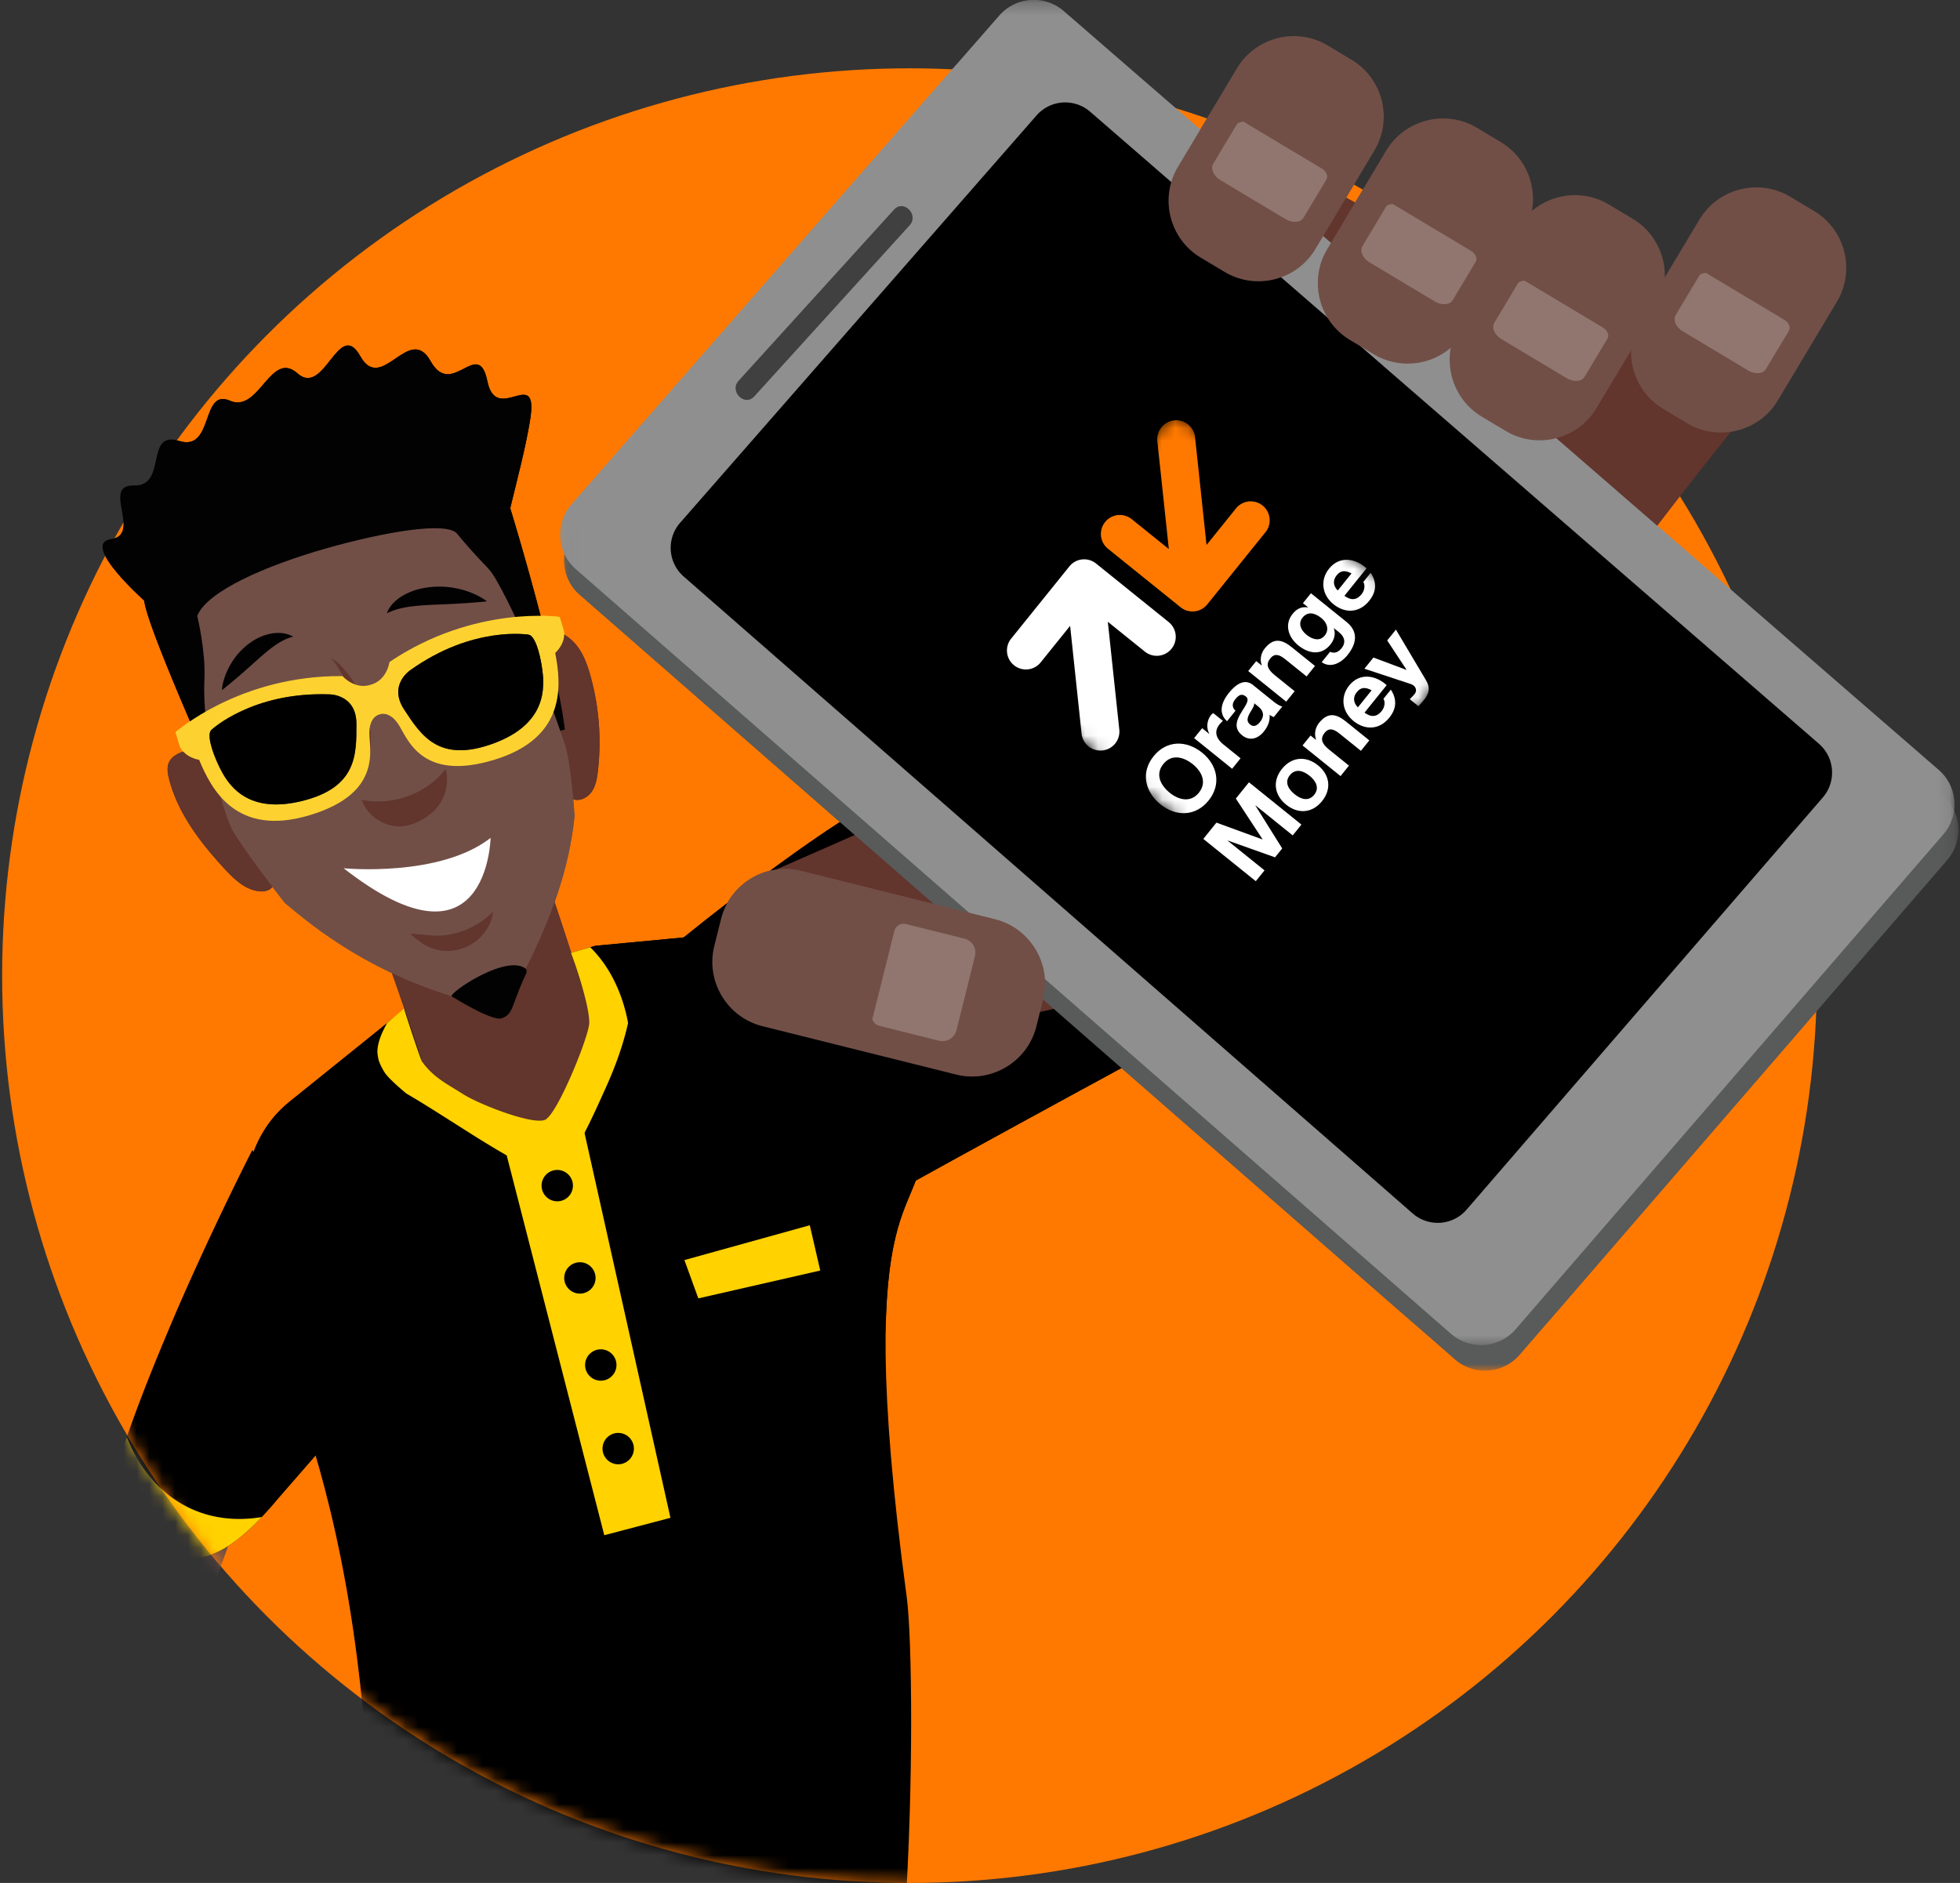 <svg xmlns="http://www.w3.org/2000/svg" xmlns:xlink="http://www.w3.org/1999/xlink" width="153" height="147" viewBox="0 0 153 147">
    <rect x="0" y="0" width="153" height="147" fill="#333333" stroke="none"/>
    <defs>
        <circle id="a" cx="87.833" cy="83.833" r="70.833"/>
        <path id="c" d="M.012 0h108.847v105.021H.012z"/>
        <path id="e" d="M.026.258h108.848v105.02H.026z"/>
        <path id="g" d="M0 311.667h169.711V.257H0z"/>
        <path id="h" d="M.034 19.312l22.822 18.396 15.343-19.034L15.378.278"/>
        <path id="j" d="M.034 19.312l22.822 18.396 15.343-19.034L15.378.278"/>
        <path id="l" d="M.034 19.312l22.822 18.396 15.343-19.034L15.378.278"/>
        <path id="n" d="M.034 19.312l22.822 18.396 15.343-19.034L15.378.278z"/>
        <path id="p" d="M.034 19.312l22.822 18.396 15.343-19.034L15.378.278z"/>
        <path id="r" d="M.034 19.312l22.822 18.396 15.343-19.034L15.378.278z"/>
        <path id="t" d="M.034 19.312l22.822 18.396 15.343-19.034L15.378.278z"/>
        <path id="v" d="M.034 19.312l22.822 18.396 15.343-19.034L15.378.278z"/>
        <path id="x" d="M.034 19.312l22.822 18.396 15.343-19.034L15.378.278"/>
        <path id="z" d="M.034 19.312l22.822 18.396 15.343-19.034L15.378.278z"/>
        <path id="B" d="M.034 19.312l22.822 18.396 15.343-19.034L15.378.278z"/>
        <path id="D" d="M.034 19.312l22.822 18.396 15.343-19.034L15.378.278z"/>
        <path id="F" d="M0 0h182.75v110.5H0z"/>
        <path id="H" d="M.012 0h108.847v105.021H.012z"/>
        <path id="J" d="M.026.258h108.848v105.02H.026z"/>
        <path id="L" d="M.034 19.312l22.822 18.396 15.343-19.034L15.378.278"/>
        <path id="N" d="M.034 19.312l22.822 18.396 15.343-19.034L15.378.278"/>
        <path id="P" d="M.034 19.312l22.822 18.396 15.343-19.034L15.378.278"/>
        <path id="R" d="M.034 19.312l22.822 18.396 15.343-19.034L15.378.278z"/>
        <path id="T" d="M.034 19.312l22.822 18.396 15.343-19.034L15.378.278z"/>
        <path id="V" d="M.034 19.312l22.822 18.396 15.343-19.034L15.378.278z"/>
        <path id="X" d="M.034 19.312l22.822 18.396 15.343-19.034L15.378.278z"/>
        <path id="Z" d="M.034 19.312l22.822 18.396 15.343-19.034L15.378.278z"/>
        <path id="ab" d="M.034 19.312l22.822 18.396 15.343-19.034L15.378.278"/>
        <path id="ad" d="M.034 19.312l22.822 18.396 15.343-19.034L15.378.278z"/>
        <path id="af" d="M.034 19.312l22.822 18.396 15.343-19.034L15.378.278z"/>
        <path id="ah" d="M.034 19.312l22.822 18.396 15.343-19.034L15.378.278z"/>
    </defs>
    <g fill="none" fill-rule="evenodd" transform="translate(-16.833 -7.667)">
        <mask id="b" fill="#fff">
            <use xlink:href="#a"/>
        </mask>
        <use fill="#FF7900" fill-rule="nonzero" xlink:href="#a"/>
        <g mask="url(#b)">
            <path fill="#8F8F8F" d="M127.55 134.015l-.01.012.01-.012z"/>
            <path fill="#3F403F" d="M151.435 90.536a3.38 3.38 0 1 1-6.758 0 3.38 3.38 0 0 1 6.758 0"/>
            <path fill="#714F47" d="M35.64 124.965c-.17-1.508-8.664-1.568-8.664-1.568s-2.484 18.157-3.255 24.397c-1.075.738-3.332 2.316-4.178 2.645-2.544.99-5.252 2.13-6.91 3.08-1.236.708-2.999 2.199-3.631 3.136-1.333 1.974-.545 3.361.414 2.923 1.415-.647 5.346-2.547 5.346-2.547-2.066 1.586-4.74 4.46-4.155 5.276.18.249 1.224-.328 3.434-2.19 6.578-5.542 10.408-6.186 10.408-6.186s-.436 1.88-1.03 3.389c-.415 1.055.718 1.506 1.025 1.44.66-.14 1.914-5.582 2.751-7.312.504-1.04-.042-2.041-.558-2.676 1.841-4.505 9.152-22.488 9.003-23.807"/>
            <path fill="#FFD200" d="M53.117 139.974l-8.04 75.5 10.783 1.716 11.46-54.352c.35-.868 1.642-.609 1.629.327l-3.777 55.25s4.92.993 9.067-.735 12.744-81.161 12.744-81.161-25.918-5.184-33.867 3.455"/>
            <path fill="#000" d="M64.682 181.412l17.399-2.696c6.118-.754 6.358-40.24 5.534-46.35-4.554-33.783 1.825-29.033 1.06-36.05 0 0-6.839-16.654-15.065-15.786l-10.32.976-13.825 4.093L39.4 93.703c-7.238 5.887-1.108 19.05-1.108 19.05s11.932 22.833 5.56 64.983c-.785 5.197 15.614 4.319 20.83 3.676"/>
            <path fill="#62352D" d="M44.414 76.164c2.506 5.112 5.438 14.885 5.673 15.197.232.308 4.635 2.943 7.199 4.874.644.486 1.847.167 2.317-.618 1.651-2.756 1.477-3.792 3.622-7.747-.706-2.618-4.01-12.764-5.428-16.382-3.06 2.143-6.746 3.737-10.45 4.52M34.736 67.707c-.62-1.365-2.478-1.868-3.852-1.27-.332.144-.655.353-.826.672-.225.418-.144.93-.025 1.39.693 2.684 2.448 4.961 4.33 6.996.729.79 1.565 1.597 2.63 1.747.39.055.839-.008 1.087-.315.15-.185.203-.427.243-.66a9.247 9.247 0 0 0 .023-2.947M58.142 61.124a7.103 7.103 0 0 1 .542-3.532c.099-.228.22-.461.428-.595.182-.116.407-.14.621-.13.856.037 1.636.56 2.155 1.242.52.68.812 1.506 1.041 2.33.672 2.417.868 4.964.573 7.453-.063.54-.157 1.097-.457 1.55-.3.453-.86.777-1.387.644-.57-.143-.892-.729-1.148-1.257"/>
            <path fill="#020202" d="M34.861 71.372c-2.491-5.798-6.723-15.251-6.789-16.978-.131-3.423.237-9.714 10.288-14.274 6.229-2.826 15.306.136 17.152 3.753.477.936 4.7 14.865 5.417 20.749a129.66 129.66 0 0 0-18.826 6.513"/>
            <path fill="#714F47" d="M56.06 53.83c-1.243-2.344-.829-1.22-3.55-4.501-.799-.965-5.628-.156-10.25 1.16-4.662 1.328-9.285 3.342-10.028 5.26 0 0 .662 2.749.561 4.914-.207 4.46 1.42 10.465 2.233 11.901.4.704 1.928 2.895 4.047 5.599 1.537 1.25 5.744 5.023 13.02 7.282.635-.068 1.272-.138 1.9-.279 1.327-.297 2.72-1.01 3.879-1.872 1.876-3.75 3.384-7.639 3.81-11.916-.178-2.684-.47-4.775-.749-5.592-.713-2.083-2.701-7.857-4.874-11.956"/>
            <path fill="#62352D" d="M41.483 63.403s-.025-.036-.082-.1a1.552 1.552 0 0 0-.288-.246c-.275-.188-.79-.399-1.5-.358-.349.017-.733.095-1.094.248-.364.153-.707.38-1.046.638-.663.53-1.47 1.076-1.764 1.788l.011-.116c.014-.076.038-.191.105-.337.126-.294.45-.705.942-1.147.244-.22.513-.465.868-.704a3.63 3.63 0 0 1 1.349-.569c.527-.102 1.105-.086 1.574.08.467.161.812.465.925.823M55.743 58.75s-.017-.04-.065-.104a.83.83 0 0 0-.276-.222c-.286-.145-.781-.304-1.414-.374a3.71 3.71 0 0 0-2.27.503c-.385.23-.7.565-.968.939-.134.186-.265.383-.393.577-.121.19-.236.39-.18.555.005.007-.145-.12 0-.472.068-.169.163-.367.287-.604.126-.234.292-.509.564-.795.545-.59 1.599-1.052 2.549-1.04.475.001.917.1 1.307.262.371.161.806.371.859.774M45.067 70.103c2.398.505 5.043-.46 6.553-2.39a3.371 3.371 0 0 1-.667 2.991c-.246.291-.54.539-.856.753-.546.37-1.17.646-1.826.71-1.321.128-2.677-.708-3.156-1.946M45.22 68.51l.016-.228c.011-.148.034-.364.039-.64.023-.55.02-1.336-.098-2.263a14.132 14.132 0 0 0-1.484-4.756c-.14-.28-.302-.55-.461-.83-.165-.272-.336-.536-.581-.738 0 0 .068.022.19.09s.293.192.487.38c.375.38.896.968 1.363 1.813a8.662 8.662 0 0 1 1.03 3.19c.15 1.252.021 2.669-.5 3.982"/>
            <path fill="#020202" d="M39.714 57.365l-.158.048c-.05.013-.112.035-.182.062l-.112.04-.123.055c-.345.147-.786.42-1.274.805-.49.386-1.034.886-1.647 1.432a45.037 45.037 0 0 1-2.062 1.74s0-.236.102-.632c.102-.395.298-.95.676-1.55a5.283 5.283 0 0 1 1.77-1.743 3.969 3.969 0 0 1 1.432-.515c.267-.035.542-.04.813-.002.271.043.535.13.765.26M47.032 55.547l.168-.076c.051-.026.118-.054.197-.084l.124-.05.143-.048c.399-.138.972-.254 1.672-.322.701-.07 1.534-.096 2.46-.138.928-.035 1.951-.11 3.042-.21 0 0-.182-.167-.571-.378a6.434 6.434 0 0 0-1.749-.63 6.692 6.692 0 0 0-2.803.002 4.912 4.912 0 0 0-1.578.64c-.247.162-.479.353-.673.57a2.279 2.279 0 0 0-.432.724M52.092 85.445s3.138 1.977 3.9 1.716c.94-.322.726-.95 1.89-3.44.06-.13.101-.34-.01-.427-1.502-1.169-5.927 1.837-5.78 2.151"/>
            <path fill="#FDD230" d="M59.158 59.92c.182 1.35.42 4.255-3.84 5.801-4.26 1.548-5.635-.688-6.926-2.644-1.293-1.955.481-3.1.481-3.1 4.897-3.491 9.202-2.763 9.202-2.763.492.05.9 1.352 1.083 2.706m-14.5 4.277c-.004 2.345.079 4.969-4.328 6.022-4.406 1.054-5.806-1.501-6.399-2.731-.59-1.228-.97-2.543-.584-2.853 0 0 3.191-2.977 9.203-2.762 0 0 2.112-.02 2.108 2.324m2.579-4.849s-.19 1.429-1.468 1.777c-1.257.412-2.197-.676-2.197-.676-8.048-.073-13.03 4.38-13.03 4.38l.339 1.122c.416.886 1.497 1.032 1.497 1.032.944 2.274 2.857 6.054 8.618 4.327 5.76-1.727 4.642-5.206 4.67-6.478.028-1.271.8-1.393.8-1.393s.711-.322 1.433.723c.723 1.046 1.706 4.568 7.465 2.837 5.76-1.728 5.276-5.94 4.81-8.357 0 0 .826-.718.683-1.683l-.338-1.127s-6.607-.973-13.282 3.516"/>
            <path fill="#000" d="M59.158 59.92c.182 1.35.42 4.254-3.84 5.801-4.26 1.548-5.634-.688-6.926-2.644-1.292-1.955.482-3.1.482-3.1 4.896-3.491 9.2-2.763 9.2-2.763.493.05.9 1.352 1.084 2.705m-14.5 4.278c-.004 2.345.079 4.969-4.328 6.022-4.406 1.054-5.806-1.501-6.399-2.731-.59-1.228-.97-2.543-.584-2.853 0 0 3.192-2.977 9.202-2.762 0 0 2.113-.02 2.109 2.324"/>
            <path fill="#FFF" d="M43.66 75.45s7.491.734 11.469-2.369c0 0-.211 11.161-11.47 2.369"/>
            <path fill="#62352D" d="M55.312 78.834l-.02.177c-.012.118-.052.285-.117.5-.137.421-.459 1.014-1.07 1.532a3.69 3.69 0 0 1-2.576.859 3.513 3.513 0 0 1-1.472-.437 5.676 5.676 0 0 1-1.192-.897s.239 0 .64.038c.4.032.963.112 1.564.106a5.902 5.902 0 0 0 1.955-.392 6.713 6.713 0 0 0 1.117-.541 5.47 5.47 0 0 0 1.171-.945"/>
            <path fill="#020202" d="M28.35 54.788s-5.332-4.668-2.857-5.028c2.474-.36-.812-4.268 1.812-4.193 2.623.077.79-4.329 3.517-3.476 2.727.852 1.667-4.143 3.958-3.141 2.29 1.001 3.173-4.009 5.277-2.132 2.104 1.878 3.22-4.349 4.895-1.35 1.676 2.997 3.816-2.606 5.492.392 1.675 2.998 3.724-1.925 4.433 1.567.708 3.492 4.068-1.393 3.328 3.082-.742 4.475-2.5 9.298-1.86 10.215.638.918-4.76-5.839-6.362-5.777-1.602.062-12.841 3.747-12.841 3.747l-8.791 6.094z"/>
            <path fill="#000" d="M69.338 81.55S84.372 69.19 88.591 68.82c4.22-.37 14.845.112 14.274 6.53-.57 6.418 2.876 14.954 2.876 14.954S76.617 106.08 76.02 106.893c-.597.814-9.642-21.835-6.682-25.343"/>
            <path fill="#62352D" d="M74.862 76.671l12.174-5.346 27.223-52.344 28.06 15.11 9.316-4.562 5.256 5.683s-10.203 12.62-12.57 16.008c-2.366 3.388-36.272 33.257-36.272 33.257L91.496 88.09S75.463 86.04 74.862 76.67"/>
            <g transform="translate(60.852 9.652)">
                <mask id="d" fill="#fff">
                    <use xlink:href="#c"/>
                </mask>
                <path fill="#595A5A" d="M107.628 60.117L39.326.874a3.57 3.57 0 0 0-5.026.346L.895 39.404a3.57 3.57 0 0 0 .338 5.039l68.32 59.697a3.57 3.57 0 0 0 5.05-.355L107.99 65.15a3.57 3.57 0 0 0-.362-5.032" mask="url(#d)"/>
            </g>
            <g transform="translate(60.53 7.398)">
                <mask id="f" fill="#fff">
                    <use xlink:href="#e"/>
                </mask>
                <path fill="#8F8F8F" d="M107.643 60.374L39.34 1.131a3.57 3.57 0 0 0-5.027.346L.91 39.66a3.57 3.57 0 0 0 .338 5.039l68.32 59.697a3.57 3.57 0 0 0 5.05-.355l33.387-38.636a3.57 3.57 0 0 0-.362-5.032" mask="url(#f)"/>
            </g>
            <path fill="#000" d="M158.822 65.733L101.933 16.39a2.974 2.974 0 0 0-4.186.288L69.924 48.48a2.973 2.973 0 0 0 .282 4.198l56.903 49.721a2.974 2.974 0 0 0 4.206-.295l27.809-32.18a2.974 2.974 0 0 0-.302-4.19"/>
            <path fill="#714F47" d="M112.43 28.898l-1.872-1.12c-2.435-1.458-3.235-4.643-1.777-7.078l4.614-7.708c1.457-2.435 4.642-3.234 7.078-1.777l1.871 1.121c2.436 1.458 3.236 4.643 1.778 7.078l-4.614 7.707c-1.458 2.436-4.643 3.235-7.078 1.777"/>
            <path fill="#91766F" d="M113.903 17.167l-.095.008h-.003c-.19.015-.354.082-.434.217l-1.83 3.056c-.23.384.019.958.551 1.277l5.108 3.058c.533.319 1.156.265 1.386-.118l1.79-2.99c.154-.257-.011-.64-.369-.854l-6.104-3.654z"/>
            <path fill="#714F47" d="M124.08 35.326l-1.871-1.12c-2.436-1.459-3.236-4.644-1.778-7.08l4.614-7.706c1.458-2.435 4.643-3.235 7.078-1.777l1.872 1.12c2.435 1.458 3.235 4.643 1.777 7.078l-4.614 7.708c-1.458 2.435-4.643 3.234-7.078 1.777"/>
            <path fill="#91766F" d="M125.554 23.594l-.095.008h-.003c-.19.015-.354.082-.435.217l-1.829 3.056c-.23.384.018.959.55 1.278l5.108 3.057c.533.32 1.157.266 1.386-.118l1.79-2.989c.154-.258-.01-.64-.368-.855l-6.104-3.654z"/>
            <path fill="#714F47" d="M134.373 41.313l-1.872-1.12c-2.435-1.458-3.235-4.643-1.777-7.078l4.614-7.707c1.458-2.436 4.643-3.236 7.078-1.778l1.872 1.12c2.435 1.459 3.235 4.644 1.777 7.079l-4.614 7.707c-1.458 2.436-4.643 3.235-7.078 1.777"/>
            <path fill="#91766F" d="M135.846 29.581l-.094.008h-.004c-.19.016-.353.083-.434.218l-1.83 3.055c-.23.384.019.96.551 1.278l5.108 3.058c.533.319 1.157.265 1.386-.118l1.79-2.99c.154-.257-.011-.64-.369-.855l-6.104-3.654z"/>
            <path fill="#714F47" d="M148.532 40.706l-1.871-1.12c-2.436-1.458-3.236-4.643-1.778-7.079l4.614-7.707c1.458-2.435 4.643-3.234 7.078-1.777l1.872 1.12c2.435 1.458 3.235 4.644 1.777 7.079l-4.614 7.707c-1.457 2.435-4.643 3.235-7.078 1.777"/>
            <path fill="#91766F" d="M150.006 28.975l-.095.007h-.003c-.19.015-.354.082-.435.218l-1.829 3.055c-.23.384.018.96.55 1.278l5.108 3.058c.533.319 1.157.265 1.387-.118l1.789-2.99c.155-.258-.01-.64-.368-.854l-6.104-3.654z"/>
            <path fill="#714F47" d="M98.261 85.684l-.528 2.117c-.688 2.753-3.503 4.444-6.257 3.756l-15.129-3.778c-2.754-.688-4.444-3.503-3.756-6.257l.528-2.116c.688-2.754 3.503-4.445 6.257-3.757l15.129 3.778c2.754.688 4.444 3.503 3.756 6.257"/>
            <path fill="#91766F" d="M84.922 87.26l.055.094a.78.78 0 0 0 .478.392l4.695 1.172a1.12 1.12 0 0 0 1.346-.827l1.442-5.776a1.12 1.12 0 0 0-.799-1.363l-4.593-1.147a.747.747 0 0 0-.9.554l-1.724 6.902z"/>
            <path fill="#3F403F" d="M75.098 38.006l12.134-13.363M75.71 38.617l12.133-13.363c.746-.822-.472-2.047-1.222-1.222L74.487 37.395c-.746.821.473 2.047 1.222 1.222"/>
            <path fill="#000" d="M36.529 97.469s-7.017 13.655-10.427 24.264a5.496 5.496 0 0 0 1.94 6.074c3.153 2.37 5.86 2.42 10.492-3.136l10.09-11.591-12.095-15.611z"/>
            <path fill="#FFD200" d="M65.768 87.061c-.453-2.04-1.385-3.999-2.86-5.442l-1.497.438c.006.02 1.426 3.87 1.421 5.45-.002.983-2.277 6.623-3.3 7.476-.596.74-5.253-1.068-6.549-1.898-1.221-.783-2.303-1.28-3.201-2.535-.113-.158-.963-2.75-1.41-4.133l-1.33 1.134c-.42.75-.748 1.53-.749 2.244.015.233.051.458.113.68.114.33.279.65.48.96.116.157.252.314.412.473.397.395.818.765 1.25 1.125 3.785 2.199 8.79 5.868 11.446 6.43.5-.3.92-.76 1.265-1.283 1.135-1.722 2.015-3.721 2.863-5.598.734-1.625 1.35-3.306 1.738-5.047a9.985 9.985 0 0 0-.092-.474M29.89 124.299c-1.443-1.163-2.49-2.724-3.16-4.438-.22.632-.43 1.257-.628 1.872a5.496 5.496 0 0 0 1.94 6.074c2.855 2.145 5.345 2.39 9.228-1.708-2.644.442-5.246-.08-7.38-1.8"/>
            <path fill="#FFD200" d="M56.39 97.881l7.614 29.638 5.166-1.36-6.798-30.453zM70.258 106.038l1.087 2.991 9.517-2.175-.816-3.535z"/>
            <path fill="#000" d="M61.557 100.192a1.224 1.224 0 1 1-2.447 0 1.224 1.224 0 0 1 2.447 0M63.324 107.398a1.224 1.224 0 1 1-2.447 0 1.224 1.224 0 0 1 2.447 0M64.955 114.195a1.224 1.224 0 1 1-2.447 0 1.224 1.224 0 0 1 2.447 0M66.315 120.721a1.224 1.224 0 1 1-2.447 0 1.224 1.224 0 0 1 2.447 0"/>
            <g>
                <g transform="translate(93.05 39.595)">
                    <mask id="i" fill="#fff">
                        <use xlink:href="#h"/>
                    </mask>
                    <path fill="#FFF" d="M7.26 12.29l-4.58 5.682a1.48 1.48 0 0 0 2.303 1.856l2.335-2.897.895 8.416c.087.813.816 1.4 1.629 1.313a1.484 1.484 0 0 0 1.315-1.632l-.896-8.415 2.892 2.33a1.48 1.48 0 0 0 2.081-.225 1.48 1.48 0 0 0-.221-2.082l-5.671-4.571a1.48 1.48 0 0 0-2.082.225" mask="url(#i)"/>
                </g>
                <g transform="translate(93.05 39.595)">
                    <mask id="k" fill="#fff">
                        <use xlink:href="#j"/>
                    </mask>
                    <path fill="#FF7900" d="M18.024 15.257l4.58-5.682a1.48 1.48 0 0 0-2.303-1.856l-2.335 2.897-.895-8.416A1.478 1.478 0 0 0 15.443.888a1.484 1.484 0 0 0-1.316 1.63l.896 8.416-2.892-2.33a1.48 1.48 0 0 0-1.86 2.307l5.672 4.571a1.48 1.48 0 0 0 2.08-.225" mask="url(#k)"/>
                </g>
                <g transform="translate(93.05 39.595)">
                    <mask id="m" fill="#fff">
                        <use xlink:href="#l"/>
                    </mask>
                    <path fill="#FFF" d="M13.835 27.108c1.024-1.27 2.573-1.255 3.79-.274 1.181.952 1.526 2.463.502 3.733s-2.573 1.255-3.755.302c-1.216-.98-1.56-2.49-.537-3.761m3.534 2.849c.653-.81.21-1.67-.472-2.221-.717-.578-1.651-.828-2.304-.018-.654.81-.211 1.67.506 2.249.683.55 1.617.8 2.27-.01" mask="url(#m)"/>
                </g>
                <g transform="translate(93.05 39.595)">
                    <mask id="o" fill="#fff">
                        <use xlink:href="#n"/>
                    </mask>
                    <path fill="#FFF" d="M16.998 25.696l.626-.776.55.445.01-.012c-.252-.45-.186-1.06.133-1.457a.782.782 0 0 1 .173-.155l.757.61a1.96 1.96 0 0 0-.265.27c-.482.598-.218 1.152.304 1.572l1.336 1.078-.657.817-2.967-2.392z" mask="url(#o)"/>
                </g>
                <g transform="translate(93.05 39.595)">
                    <mask id="q" fill="#fff">
                        <use xlink:href="#p"/>
                    </mask>
                    <path fill="#FFF" d="M19.569 24.375c-.726-.661-.404-1.53.134-2.197.477-.592 1.183-1.199 1.895-.626l1.543 1.245c.27.217.562.406.743.428l-.667.828a1.534 1.534 0 0 1-.333-.174c.06.476-.148.934-.44 1.296-.454.563-1.096.785-1.704.295-.671-.54-.424-1.176-.085-1.738.328-.56.72-1.012.388-1.28-.35-.282-.596-.082-.828.205-.25.31-.286.614.012.901l-.658.817zm2.122-1.4c.01.235-.216.527-.374.816-.153.295-.252.595.046.835.304.245.569.07.782-.195.514-.638.028-1.068-.15-1.211l-.304-.245z" mask="url(#q)"/>
                </g>
                <g transform="translate(93.05 39.595)">
                    <mask id="s" fill="#fff">
                        <use xlink:href="#r"/>
                    </mask>
                    <path fill="#FFF" d="M21.22 20.46l.626-.777.413.333.013-.017c-.166-.475-.039-.96.24-1.306.699-.868 1.363-.693 2.097-.101l1.824 1.47-.657.817-1.676-1.35c-.487-.394-.844-.444-1.15-.065-.357.443-.263.831.34 1.317l1.554 1.253-.658.816-2.966-2.39z" mask="url(#s)"/>
                </g>
                <g transform="translate(93.05 39.595)">
                    <mask id="u" fill="#fff">
                        <use xlink:href="#t"/>
                    </mask>
                    <path fill="#FFF" d="M28.893 16.624c.487.393 1.174 1.232.071 2.6-.472.586-1.299 1.048-2.008.543l.653-.811c.364.17.667.007.899-.281.366-.454.223-.91-.206-1.247l-.39-.315-.01.012c.166.428.028.904-.26 1.26-.717.892-1.7.726-2.515.07-.769-.62-1.112-1.628-.44-2.461.315-.391.688-.584 1.19-.502l.01-.011-.397-.32.626-.775 2.777 2.238zm-1.957-.297c-.482-.388-1.047-.568-1.473-.04-.37.46-.131.985.31 1.341.425.343 1.02.556 1.423.056.375-.465.165-1.015-.26-1.357z" mask="url(#u)"/>
                </g>
                <g transform="translate(93.05 39.595)">
                    <mask id="w" fill="#fff">
                        <use xlink:href="#v"/>
                    </mask>
                    <path fill="#FFF" d="M28.729 14.585c.535.393.974.33 1.34-.124.264-.328.276-.754.134-.954l.58-.719c.514.795.419 1.524-.124 2.196-.755.937-1.865 1-2.783.26-.89-.717-1.07-1.878-.343-2.78.815-1.012 2.058-.816 2.924-.023l-1.728 2.144zm.554-1.744c-.474-.258-.836-.256-1.155.14-.417.518-.136.991.084 1.188l1.07-1.328z" mask="url(#w)"/>
                </g>
            </g>
            <path fill="#FFF" d="M113.304 70.009l2.085 3.179-.01.011-3.59-1.31-1.024 1.27 4.096 3.302.682-.845-2.875-2.317.01-.011 3.685 1.31.56-.695-2.092-3.346.01-.012 2.903 2.34.68-.844-4.096-3.302z"/>
            <g>
                <g transform="translate(93.05 39.595)">
                    <mask id="y" fill="#fff">
                        <use xlink:href="#x"/>
                    </mask>
                    <path fill="#FFF" d="M23.856 28.095c.755-.937 1.861-1.04 2.808-.277.941.758 1.074 1.86.319 2.798-.75.931-1.857 1.035-2.798.277-.946-.763-1.08-1.866-.329-2.798m2.513 2.026c.45-.557.108-1.108-.363-1.488-.476-.383-1.086-.6-1.536-.043-.445.552-.103 1.103.373 1.487.47.379 1.081.596 1.526.044" mask="url(#y)"/>
                </g>
                <g transform="translate(93.05 39.595)">
                    <mask id="A" fill="#fff">
                        <use xlink:href="#z"/>
                    </mask>
                    <path fill="#FFF" d="M25.46 26.269l.627-.776.413.333.013-.017c-.166-.475-.039-.961.239-1.306.7-.868 1.364-.694 2.098-.101l1.824 1.47-.658.816-1.675-1.35c-.488-.393-.844-.444-1.15-.064-.357.442-.263.83.34 1.317l1.554 1.253-.658.816-2.966-2.391z" mask="url(#A)"/>
                </g>
                <g transform="translate(93.05 39.595)">
                    <mask id="C" fill="#fff">
                        <use xlink:href="#B"/>
                    </mask>
                    <path fill="#FFF" d="M30.3 23.706c.535.394.974.33 1.34-.124.264-.328.277-.754.135-.954l.579-.718c.514.794.42 1.523-.123 2.196-.755.936-1.866.999-2.784.26-.89-.718-1.07-1.878-.343-2.781.815-1.011 2.059-.816 2.924-.023L30.3 23.706zm.554-1.744c-.473-.258-.835-.256-1.155.141-.417.517-.136.99.085 1.187l1.07-1.328z" mask="url(#C)"/>
                </g>
                <g transform="translate(93.05 39.595)">
                    <mask id="E" fill="#fff">
                        <use xlink:href="#D"/>
                    </mask>
                    <path fill="#FFF" d="M35.088 21.16c.333.561.3 1-.153 1.564-.135.166-.28.324-.432.477l-.671-.541c.136-.147.289-.289.413-.454.198-.305-.02-.633-.33-.73l-3.625-1.197.704-.874 2.573.964.01-.011-1.508-2.287.681-.845 2.338 3.933z" mask="url(#E)"/>
                </g>
            </g>
        </g>
        <g transform="translate(0 .25)">
            <mask id="G" fill="#fff">
                <use xlink:href="#F"/>
            </mask>
            <g mask="url(#G)">
                <path fill="#8F8F8F" d="M127.55 133.765l-.01.012.01-.012z"/>
                <path fill="#3F403F" d="M151.435 90.286a3.38 3.38 0 1 1-6.758 0 3.38 3.38 0 0 1 6.758 0"/>
                <path fill="#714F47" d="M35.64 124.715c-.17-1.508-8.664-1.568-8.664-1.568s-2.484 18.157-3.255 24.397c-1.075.738-3.332 2.316-4.178 2.645-2.544.99-5.252 2.13-6.91 3.08-1.236.708-2.999 2.199-3.631 3.136-1.333 1.974-.545 3.361.414 2.923 1.415-.647 5.346-2.547 5.346-2.547-2.066 1.586-4.74 4.46-4.155 5.276.18.249 1.224-.328 3.434-2.19 6.578-5.542 10.408-6.186 10.408-6.186s-.436 1.88-1.03 3.389c-.415 1.055.718 1.506 1.025 1.44.66-.14 1.914-5.582 2.751-7.312.504-1.04-.042-2.041-.558-2.676 1.841-4.505 9.152-22.488 9.003-23.807"/>
                <path fill="#FFD200" d="M53.117 139.724l-8.04 75.5 10.783 1.716 11.46-54.352c.35-.868 1.642-.609 1.629.327l-3.777 55.25s4.92.993 9.067-.735 12.744-81.161 12.744-81.161-25.918-5.184-33.867 3.455"/>
                <path fill="#000" d="M64.682 181.162l17.399-2.696c6.118-.754 6.358-40.24 5.534-46.35-4.554-33.783 1.825-29.033 1.06-36.05 0 0-6.839-16.654-15.065-15.786l-10.32.976-13.825 4.093L39.4 93.453c-7.238 5.887-1.108 19.05-1.108 19.05s11.932 22.833 5.56 64.983c-.785 5.197 15.614 4.319 20.83 3.676"/>
                <path fill="#62352D" d="M44.414 75.914c2.506 5.112 5.438 14.885 5.673 15.197.232.308 4.635 2.943 7.199 4.874.644.486 1.847.167 2.317-.618 1.651-2.756 1.477-3.792 3.622-7.747-.706-2.618-4.01-12.764-5.428-16.382-3.06 2.143-6.746 3.737-10.45 4.52M34.736 67.457c-.62-1.365-2.478-1.868-3.852-1.27-.332.144-.655.353-.826.672-.225.418-.144.93-.025 1.39.693 2.684 2.448 4.961 4.33 6.996.729.79 1.565 1.597 2.63 1.747.39.055.839-.008 1.087-.315.15-.185.203-.427.243-.66a9.247 9.247 0 0 0 .023-2.947M58.142 60.874a7.103 7.103 0 0 1 .542-3.532c.099-.228.22-.461.428-.595.182-.116.407-.14.621-.13.856.037 1.636.56 2.155 1.242.52.68.812 1.506 1.041 2.33.672 2.417.868 4.964.573 7.453-.063.54-.157 1.097-.457 1.55-.3.453-.86.777-1.387.644-.57-.143-.892-.729-1.148-1.257"/>
                <path fill="#020202" d="M34.861 71.122c-2.491-5.798-6.723-15.251-6.789-16.978-.131-3.423.237-9.714 10.288-14.274 6.229-2.826 15.306.136 17.152 3.753.477.936 4.7 14.865 5.417 20.749a129.66 129.66 0 0 0-18.826 6.513"/>
                <path fill="#714F47" d="M56.06 53.58c-1.243-2.344-.829-1.22-3.55-4.501-.799-.965-5.628-.156-10.25 1.16-4.662 1.328-9.285 3.342-10.028 5.26 0 0 .662 2.749.561 4.914-.207 4.46 1.42 10.465 2.233 11.901.4.704 1.928 2.895 4.047 5.599 1.537 1.25 5.744 5.023 13.02 7.282.635-.068 1.272-.138 1.9-.279 1.327-.297 2.72-1.01 3.879-1.872 1.876-3.75 3.384-7.639 3.81-11.916-.178-2.684-.47-4.775-.749-5.592-.713-2.083-2.701-7.857-4.874-11.956"/>
                <path fill="#62352D" d="M41.483 63.153s-.025-.036-.082-.1a1.552 1.552 0 0 0-.288-.246c-.275-.188-.79-.399-1.5-.358-.349.017-.733.095-1.094.248-.364.153-.707.38-1.046.638-.663.53-1.47 1.076-1.764 1.788l.011-.116c.014-.076.038-.191.105-.337.126-.294.45-.705.942-1.147.244-.22.513-.465.868-.704a3.63 3.63 0 0 1 1.349-.569c.527-.102 1.105-.086 1.574.08.467.161.812.465.925.823M55.743 58.5s-.017-.04-.065-.104a.83.83 0 0 0-.276-.222c-.286-.145-.781-.304-1.414-.374a3.71 3.71 0 0 0-2.27.503c-.385.23-.7.565-.968.939-.134.186-.265.383-.393.577-.121.19-.236.39-.18.555.005.007-.145-.12 0-.472.068-.169.163-.367.287-.604.126-.234.292-.509.564-.795.545-.59 1.599-1.052 2.549-1.04.475.001.917.1 1.307.262.371.161.806.371.859.774M45.067 69.853c2.398.505 5.043-.46 6.553-2.39a3.371 3.371 0 0 1-.667 2.991c-.246.291-.54.539-.856.753-.546.37-1.17.646-1.826.71-1.321.128-2.677-.708-3.156-1.946M45.22 68.26l.016-.228c.011-.148.034-.364.039-.64.023-.55.02-1.336-.098-2.263a14.132 14.132 0 0 0-1.484-4.756c-.14-.28-.302-.55-.461-.83-.165-.272-.336-.536-.581-.738 0 0 .068.022.19.09s.293.192.487.38c.375.38.896.968 1.363 1.813a8.662 8.662 0 0 1 1.03 3.19c.15 1.252.021 2.669-.5 3.982"/>
                <path fill="#020202" d="M39.714 57.115l-.158.048c-.05.013-.112.035-.182.062l-.112.04-.123.055c-.345.147-.786.42-1.274.805-.49.386-1.034.886-1.647 1.432a45.037 45.037 0 0 1-2.062 1.74s0-.236.102-.632c.102-.395.298-.95.676-1.55a5.283 5.283 0 0 1 1.77-1.743 3.969 3.969 0 0 1 1.432-.515c.267-.035.542-.04.813-.002.271.043.535.13.765.26M47.032 55.297l.168-.076c.051-.026.118-.054.197-.084l.124-.05.143-.048c.399-.138.972-.254 1.672-.322.701-.07 1.534-.096 2.46-.138.928-.035 1.951-.11 3.042-.21 0 0-.182-.167-.571-.378a6.434 6.434 0 0 0-1.749-.63 6.692 6.692 0 0 0-2.803.002 4.912 4.912 0 0 0-1.578.64c-.247.162-.479.353-.673.57a2.279 2.279 0 0 0-.432.724M52.092 85.195s3.138 1.977 3.9 1.716c.94-.322.726-.95 1.89-3.44.06-.13.101-.34-.01-.427-1.502-1.169-5.927 1.837-5.78 2.151"/>
                <path fill="#FDD230" d="M59.158 59.67c.182 1.35.42 4.255-3.84 5.801-4.26 1.548-5.635-.688-6.926-2.644-1.293-1.955.481-3.1.481-3.1 4.897-3.491 9.202-2.763 9.202-2.763.492.05.9 1.352 1.083 2.706m-14.5 4.277c-.004 2.345.079 4.969-4.328 6.022-4.406 1.054-5.806-1.501-6.399-2.731-.59-1.228-.97-2.543-.584-2.853 0 0 3.191-2.977 9.203-2.762 0 0 2.112-.02 2.108 2.324m2.579-4.849s-.19 1.429-1.468 1.777c-1.257.412-2.197-.676-2.197-.676-8.048-.073-13.03 4.38-13.03 4.38l.339 1.122c.416.886 1.497 1.032 1.497 1.032.944 2.274 2.857 6.054 8.618 4.327 5.76-1.727 4.642-5.206 4.67-6.478.028-1.271.8-1.393.8-1.393s.711-.322 1.433.723c.723 1.046 1.706 4.568 7.465 2.837 5.76-1.728 5.276-5.94 4.81-8.357 0 0 .826-.718.683-1.683l-.338-1.127s-6.607-.973-13.282 3.516"/>
                <path fill="#000" d="M59.158 59.67c.182 1.35.42 4.254-3.84 5.801-4.26 1.548-5.634-.688-6.926-2.644-1.292-1.955.482-3.1.482-3.1 4.896-3.491 9.2-2.763 9.2-2.763.493.05.9 1.352 1.084 2.705m-14.5 4.278c-.004 2.345.079 4.969-4.328 6.022-4.406 1.054-5.806-1.501-6.399-2.731-.59-1.228-.97-2.543-.584-2.853 0 0 3.192-2.977 9.202-2.762 0 0 2.113-.02 2.109 2.324"/>
                <path fill="#FFF" d="M43.66 75.2s7.491.734 11.469-2.369c0 0-.211 11.161-11.47 2.369"/>
                <path fill="#62352D" d="M55.312 78.584l-.02.177c-.012.118-.052.285-.117.5-.137.421-.459 1.014-1.07 1.532a3.69 3.69 0 0 1-2.576.859 3.513 3.513 0 0 1-1.472-.437 5.676 5.676 0 0 1-1.192-.897s.239 0 .64.038c.4.032.963.112 1.564.106a5.902 5.902 0 0 0 1.955-.392 6.713 6.713 0 0 0 1.117-.541 5.47 5.47 0 0 0 1.171-.945"/>
                <path fill="#020202" d="M28.35 54.538s-5.332-4.668-2.857-5.028c2.474-.36-.812-4.268 1.812-4.193 2.623.077.79-4.329 3.517-3.476 2.727.852 1.667-4.143 3.958-3.141 2.29 1.001 3.173-4.009 5.277-2.132 2.104 1.878 3.22-4.349 4.895-1.35 1.676 2.997 3.816-2.606 5.492.392 1.675 2.998 3.724-1.925 4.433 1.567.708 3.492 4.068-1.393 3.328 3.082-.742 4.475-2.5 9.298-1.86 10.215.638.918-4.76-5.839-6.362-5.777-1.602.062-12.841 3.747-12.841 3.747l-8.791 6.094z"/>
                <path fill="#000" d="M69.338 81.3S84.372 68.94 88.591 68.57c4.22-.37 14.845.112 14.274 6.53-.57 6.418 2.876 14.954 2.876 14.954S76.617 105.83 76.02 106.643c-.597.814-9.642-21.835-6.682-25.343"/>
                <path fill="#62352D" d="M74.862 76.421l12.174-5.346 27.223-52.344 28.06 15.11 9.316-4.562 5.256 5.683s-10.203 12.62-12.57 16.008c-2.366 3.388-36.272 33.257-36.272 33.257L91.496 87.84S75.463 85.79 74.862 76.42"/>
                <g transform="translate(60.852 9.402)">
                    <mask id="I" fill="#fff">
                        <use xlink:href="#H"/>
                    </mask>
                    <path fill="#595A5A" d="M107.628 60.117L39.326.874a3.57 3.57 0 0 0-5.026.346L.895 39.404a3.57 3.57 0 0 0 .338 5.039l68.32 59.697a3.57 3.57 0 0 0 5.05-.355L107.99 65.15a3.57 3.57 0 0 0-.362-5.032" mask="url(#I)"/>
                </g>
                <g transform="translate(60.53 7.148)">
                    <mask id="K" fill="#fff">
                        <use xlink:href="#J"/>
                    </mask>
                    <path fill="#8F8F8F" d="M107.643 60.374L39.34 1.131a3.57 3.57 0 0 0-5.027.346L.91 39.66a3.57 3.57 0 0 0 .338 5.039l68.32 59.697a3.57 3.57 0 0 0 5.05-.355l33.387-38.636a3.57 3.57 0 0 0-.362-5.032" mask="url(#K)"/>
                </g>
                <path fill="#000" d="M158.822 65.483L101.933 16.14a2.974 2.974 0 0 0-4.186.288L69.924 48.23a2.973 2.973 0 0 0 .282 4.198l56.903 49.721a2.974 2.974 0 0 0 4.206-.295l27.809-32.18a2.974 2.974 0 0 0-.302-4.19"/>
                <path fill="#714F47" d="M112.43 28.648l-1.872-1.12c-2.435-1.458-3.235-4.643-1.777-7.078l4.614-7.708c1.457-2.435 4.642-3.234 7.078-1.777l1.871 1.121c2.436 1.458 3.236 4.643 1.778 7.078l-4.614 7.707c-1.458 2.436-4.643 3.235-7.078 1.777"/>
                <path fill="#91766F" d="M113.903 16.917l-.095.008h-.003c-.19.015-.354.082-.434.217l-1.83 3.056c-.23.384.019.958.551 1.277l5.108 3.058c.533.319 1.156.265 1.386-.118l1.79-2.99c.154-.257-.011-.64-.369-.854l-6.104-3.654z"/>
                <path fill="#714F47" d="M124.08 35.076l-1.871-1.12c-2.436-1.459-3.236-4.644-1.778-7.08l4.614-7.706c1.458-2.435 4.643-3.235 7.078-1.777l1.872 1.12c2.435 1.458 3.235 4.643 1.777 7.078l-4.614 7.708c-1.458 2.435-4.643 3.234-7.078 1.777"/>
                <path fill="#91766F" d="M125.554 23.344l-.095.008h-.003c-.19.015-.354.082-.435.217l-1.829 3.056c-.23.384.018.959.55 1.278l5.108 3.057c.533.32 1.157.266 1.386-.118l1.79-2.989c.154-.258-.01-.64-.368-.855l-6.104-3.654z"/>
                <path fill="#714F47" d="M134.373 41.063l-1.872-1.12c-2.435-1.458-3.235-4.643-1.777-7.078l4.614-7.707c1.458-2.436 4.643-3.236 7.078-1.778l1.872 1.12c2.435 1.459 3.235 4.644 1.777 7.079l-4.614 7.707c-1.458 2.436-4.643 3.235-7.078 1.777"/>
                <path fill="#91766F" d="M135.846 29.331l-.094.008h-.004c-.19.016-.353.083-.434.218l-1.83 3.055c-.23.384.019.96.551 1.278l5.108 3.058c.533.319 1.157.265 1.386-.118l1.79-2.99c.154-.257-.011-.64-.369-.855l-6.104-3.654z"/>
                <path fill="#714F47" d="M148.532 40.456l-1.871-1.12c-2.436-1.458-3.236-4.643-1.778-7.079l4.614-7.707c1.458-2.435 4.643-3.234 7.078-1.777l1.872 1.12c2.435 1.458 3.235 4.644 1.777 7.079l-4.614 7.707c-1.457 2.435-4.643 3.235-7.078 1.777"/>
                <path fill="#91766F" d="M150.006 28.725l-.095.007h-.003c-.19.015-.354.082-.435.218l-1.829 3.055c-.23.384.018.96.55 1.278l5.108 3.058c.533.319 1.157.265 1.387-.118l1.789-2.99c.155-.258-.01-.64-.368-.854l-6.104-3.654z"/>
                <path fill="#714F47" d="M98.261 85.434l-.528 2.117c-.688 2.753-3.503 4.444-6.257 3.756l-15.129-3.778c-2.754-.688-4.444-3.503-3.756-6.257l.528-2.116c.688-2.754 3.503-4.445 6.257-3.757l15.129 3.778c2.754.688 4.444 3.503 3.756 6.257"/>
                <path fill="#91766F" d="M84.922 87.01l.055.094a.78.78 0 0 0 .478.392l4.695 1.172a1.12 1.12 0 0 0 1.346-.827l1.442-5.776a1.12 1.12 0 0 0-.799-1.363l-4.593-1.147a.747.747 0 0 0-.9.554l-1.724 6.902z"/>
                <path fill="#3F403F" d="M75.098 37.756l12.134-13.363M75.71 38.367l12.133-13.363c.746-.822-.472-2.047-1.222-1.222L74.487 37.145c-.746.821.473 2.047 1.222 1.222"/>
                <path fill="#000" d="M36.529 97.219s-7.017 13.655-10.427 24.264a5.496 5.496 0 0 0 1.94 6.074c3.153 2.37 5.86 2.42 10.492-3.136l10.09-11.591-12.095-15.611z"/>
                <path fill="#FFD200" d="M65.768 86.811c-.453-2.04-1.385-3.999-2.86-5.442l-1.497.438c.006.02 1.426 3.87 1.421 5.45-.002.983-2.277 6.623-3.3 7.476-.596.74-5.253-1.068-6.549-1.898-1.221-.783-2.303-1.28-3.201-2.535-.113-.158-.963-2.75-1.41-4.133l-1.33 1.134c-.42.75-.748 1.53-.749 2.244.015.233.051.458.113.68.114.33.279.65.48.96.116.157.252.314.412.473.397.395.818.765 1.25 1.125 3.785 2.199 8.79 5.868 11.446 6.43.5-.3.92-.76 1.265-1.283 1.135-1.722 2.015-3.721 2.863-5.598.734-1.625 1.35-3.306 1.738-5.047a9.985 9.985 0 0 0-.092-.474M29.89 124.049c-1.443-1.163-2.49-2.724-3.16-4.438-.22.632-.43 1.257-.628 1.872a5.496 5.496 0 0 0 1.94 6.074c2.855 2.145 5.345 2.39 9.228-1.708-2.644.442-5.246-.08-7.38-1.8"/>
                <path fill="#FFD200" d="M56.39 97.631l7.614 29.638 5.166-1.36-6.798-30.453zM70.258 105.788l1.087 2.991 9.517-2.175-.816-3.535z"/>
                <path fill="#000" d="M61.557 99.942a1.224 1.224 0 1 1-2.447 0 1.224 1.224 0 0 1 2.447 0M63.324 107.148a1.224 1.224 0 1 1-2.447 0 1.224 1.224 0 0 1 2.447 0M64.955 113.945a1.224 1.224 0 1 1-2.447 0 1.224 1.224 0 0 1 2.447 0M66.315 120.471a1.224 1.224 0 1 1-2.447 0 1.224 1.224 0 0 1 2.447 0"/>
                <g>
                    <g transform="translate(93.05 39.345)">
                        <mask id="M" fill="#fff">
                            <use xlink:href="#L"/>
                        </mask>
                        <path fill="#FFF" d="M7.26 12.29l-4.58 5.682a1.48 1.48 0 0 0 2.303 1.856l2.335-2.897.895 8.416c.087.813.816 1.4 1.629 1.313a1.484 1.484 0 0 0 1.315-1.632l-.896-8.415 2.892 2.33a1.48 1.48 0 0 0 2.081-.225 1.48 1.48 0 0 0-.221-2.082l-5.671-4.571a1.48 1.48 0 0 0-2.082.225" mask="url(#M)"/>
                    </g>
                    <g transform="translate(93.05 39.345)">
                        <mask id="O" fill="#fff">
                            <use xlink:href="#N"/>
                        </mask>
                        <path fill="#FF7900" d="M18.024 15.257l4.58-5.682a1.48 1.48 0 0 0-2.303-1.856l-2.335 2.897-.895-8.416A1.478 1.478 0 0 0 15.443.888a1.484 1.484 0 0 0-1.316 1.63l.896 8.416-2.892-2.33a1.48 1.48 0 0 0-1.86 2.307l5.672 4.571a1.48 1.48 0 0 0 2.08-.225" mask="url(#O)"/>
                    </g>
                    <g transform="translate(93.05 39.345)">
                        <mask id="Q" fill="#fff">
                            <use xlink:href="#P"/>
                        </mask>
                        <path fill="#FFF" d="M13.835 27.108c1.024-1.27 2.573-1.255 3.79-.274 1.181.952 1.526 2.463.502 3.733s-2.573 1.255-3.755.302c-1.216-.98-1.56-2.49-.537-3.761m3.534 2.849c.653-.81.21-1.67-.472-2.221-.717-.578-1.651-.828-2.304-.018-.654.81-.211 1.67.506 2.249.683.55 1.617.8 2.27-.01" mask="url(#Q)"/>
                    </g>
                    <g transform="translate(93.05 39.345)">
                        <mask id="S" fill="#fff">
                            <use xlink:href="#R"/>
                        </mask>
                        <path fill="#FFF" d="M16.998 25.696l.626-.776.55.445.01-.012c-.252-.45-.186-1.06.133-1.457a.782.782 0 0 1 .173-.155l.757.61a1.96 1.96 0 0 0-.265.27c-.482.598-.218 1.152.304 1.572l1.336 1.078-.657.817-2.967-2.392z" mask="url(#S)"/>
                    </g>
                    <g transform="translate(93.05 39.345)">
                        <mask id="U" fill="#fff">
                            <use xlink:href="#T"/>
                        </mask>
                        <path fill="#FFF" d="M19.569 24.375c-.726-.661-.404-1.53.134-2.197.477-.592 1.183-1.199 1.895-.626l1.543 1.245c.27.217.562.406.743.428l-.667.828a1.534 1.534 0 0 1-.333-.174c.06.476-.148.934-.44 1.296-.454.563-1.096.785-1.704.295-.671-.54-.424-1.176-.085-1.738.328-.56.72-1.012.388-1.28-.35-.282-.596-.082-.828.205-.25.31-.286.614.012.901l-.658.817zm2.122-1.4c.01.235-.216.527-.374.816-.153.295-.252.595.046.835.304.245.569.07.782-.195.514-.638.028-1.068-.15-1.211l-.304-.245z" mask="url(#U)"/>
                    </g>
                    <g transform="translate(93.05 39.345)">
                        <mask id="W" fill="#fff">
                            <use xlink:href="#V"/>
                        </mask>
                        <path fill="#FFF" d="M21.22 20.46l.626-.777.413.333.013-.017c-.166-.475-.039-.96.24-1.306.699-.868 1.363-.693 2.097-.101l1.824 1.47-.657.817-1.676-1.35c-.487-.394-.844-.444-1.15-.065-.357.443-.263.831.34 1.317l1.554 1.253-.658.816-2.966-2.39z" mask="url(#W)"/>
                    </g>
                    <g transform="translate(93.05 39.345)">
                        <mask id="Y" fill="#fff">
                            <use xlink:href="#X"/>
                        </mask>
                        <path fill="#FFF" d="M28.893 16.624c.487.393 1.174 1.232.071 2.6-.472.586-1.299 1.048-2.008.543l.653-.811c.364.17.667.007.899-.281.366-.454.223-.91-.206-1.247l-.39-.315-.01.012c.166.428.028.904-.26 1.26-.717.892-1.7.726-2.515.07-.769-.62-1.112-1.628-.44-2.461.315-.391.688-.584 1.19-.502l.01-.011-.397-.32.626-.775 2.777 2.238zm-1.957-.297c-.482-.388-1.047-.568-1.473-.04-.37.46-.131.985.31 1.341.425.343 1.02.556 1.423.056.375-.465.165-1.015-.26-1.357z" mask="url(#Y)"/>
                    </g>
                    <g transform="translate(93.05 39.345)">
                        <mask id="aa" fill="#fff">
                            <use xlink:href="#Z"/>
                        </mask>
                        <path fill="#FFF" d="M28.729 14.585c.535.393.974.33 1.34-.124.264-.328.276-.754.134-.954l.58-.719c.514.795.419 1.524-.124 2.196-.755.937-1.865 1-2.783.26-.89-.717-1.07-1.878-.343-2.78.815-1.012 2.058-.816 2.924-.023l-1.728 2.144zm.554-1.744c-.474-.258-.836-.256-1.155.14-.417.518-.136.991.084 1.188l1.07-1.328z" mask="url(#aa)"/>
                    </g>
                </g>
                <path fill="#FFF" d="M113.304 69.759l2.085 3.179-.01.011-3.59-1.31-1.024 1.27 4.096 3.302.682-.845-2.875-2.317.01-.011 3.685 1.31.56-.695-2.092-3.346.01-.012 2.903 2.34.68-.844-4.096-3.302z"/>
                <g>
                    <g transform="translate(93.05 39.345)">
                        <mask id="ac" fill="#fff">
                            <use xlink:href="#ab"/>
                        </mask>
                        <path fill="#FFF" d="M23.856 28.095c.755-.937 1.861-1.04 2.808-.277.941.758 1.074 1.86.319 2.798-.75.931-1.857 1.035-2.798.277-.946-.763-1.08-1.866-.329-2.798m2.513 2.026c.45-.557.108-1.108-.363-1.488-.476-.383-1.086-.6-1.536-.043-.445.552-.103 1.103.373 1.487.47.379 1.081.596 1.526.044" mask="url(#ac)"/>
                    </g>
                    <g transform="translate(93.05 39.345)">
                        <mask id="ae" fill="#fff">
                            <use xlink:href="#ad"/>
                        </mask>
                        <path fill="#FFF" d="M25.46 26.269l.627-.776.413.333.013-.017c-.166-.475-.039-.961.239-1.306.7-.868 1.364-.694 2.098-.101l1.824 1.47-.658.816-1.675-1.35c-.488-.393-.844-.444-1.15-.064-.357.442-.263.83.34 1.317l1.554 1.253-.658.816-2.966-2.391z" mask="url(#ae)"/>
                    </g>
                    <g transform="translate(93.05 39.345)">
                        <mask id="ag" fill="#fff">
                            <use xlink:href="#af"/>
                        </mask>
                        <path fill="#FFF" d="M30.3 23.706c.535.394.974.33 1.34-.124.264-.328.277-.754.135-.954l.579-.718c.514.794.42 1.523-.123 2.196-.755.936-1.866.999-2.784.26-.89-.718-1.07-1.878-.343-2.781.815-1.011 2.059-.816 2.924-.023L30.3 23.706zm.554-1.744c-.473-.258-.835-.256-1.155.141-.417.517-.136.99.085 1.187l1.07-1.328z" mask="url(#ag)"/>
                    </g>
                    <g transform="translate(93.05 39.345)">
                        <mask id="ai" fill="#fff">
                            <use xlink:href="#ah"/>
                        </mask>
                        <path fill="#FFF" d="M35.088 21.16c.333.561.3 1-.153 1.564-.135.166-.28.324-.432.477l-.671-.541c.136-.147.289-.289.413-.454.198-.305-.02-.633-.33-.73l-3.625-1.197.704-.874 2.573.964.01-.011-1.508-2.287.681-.845 2.338 3.933z" mask="url(#ai)"/>
                    </g>
                </g>
            </g>
        </g>
    </g>
</svg>
